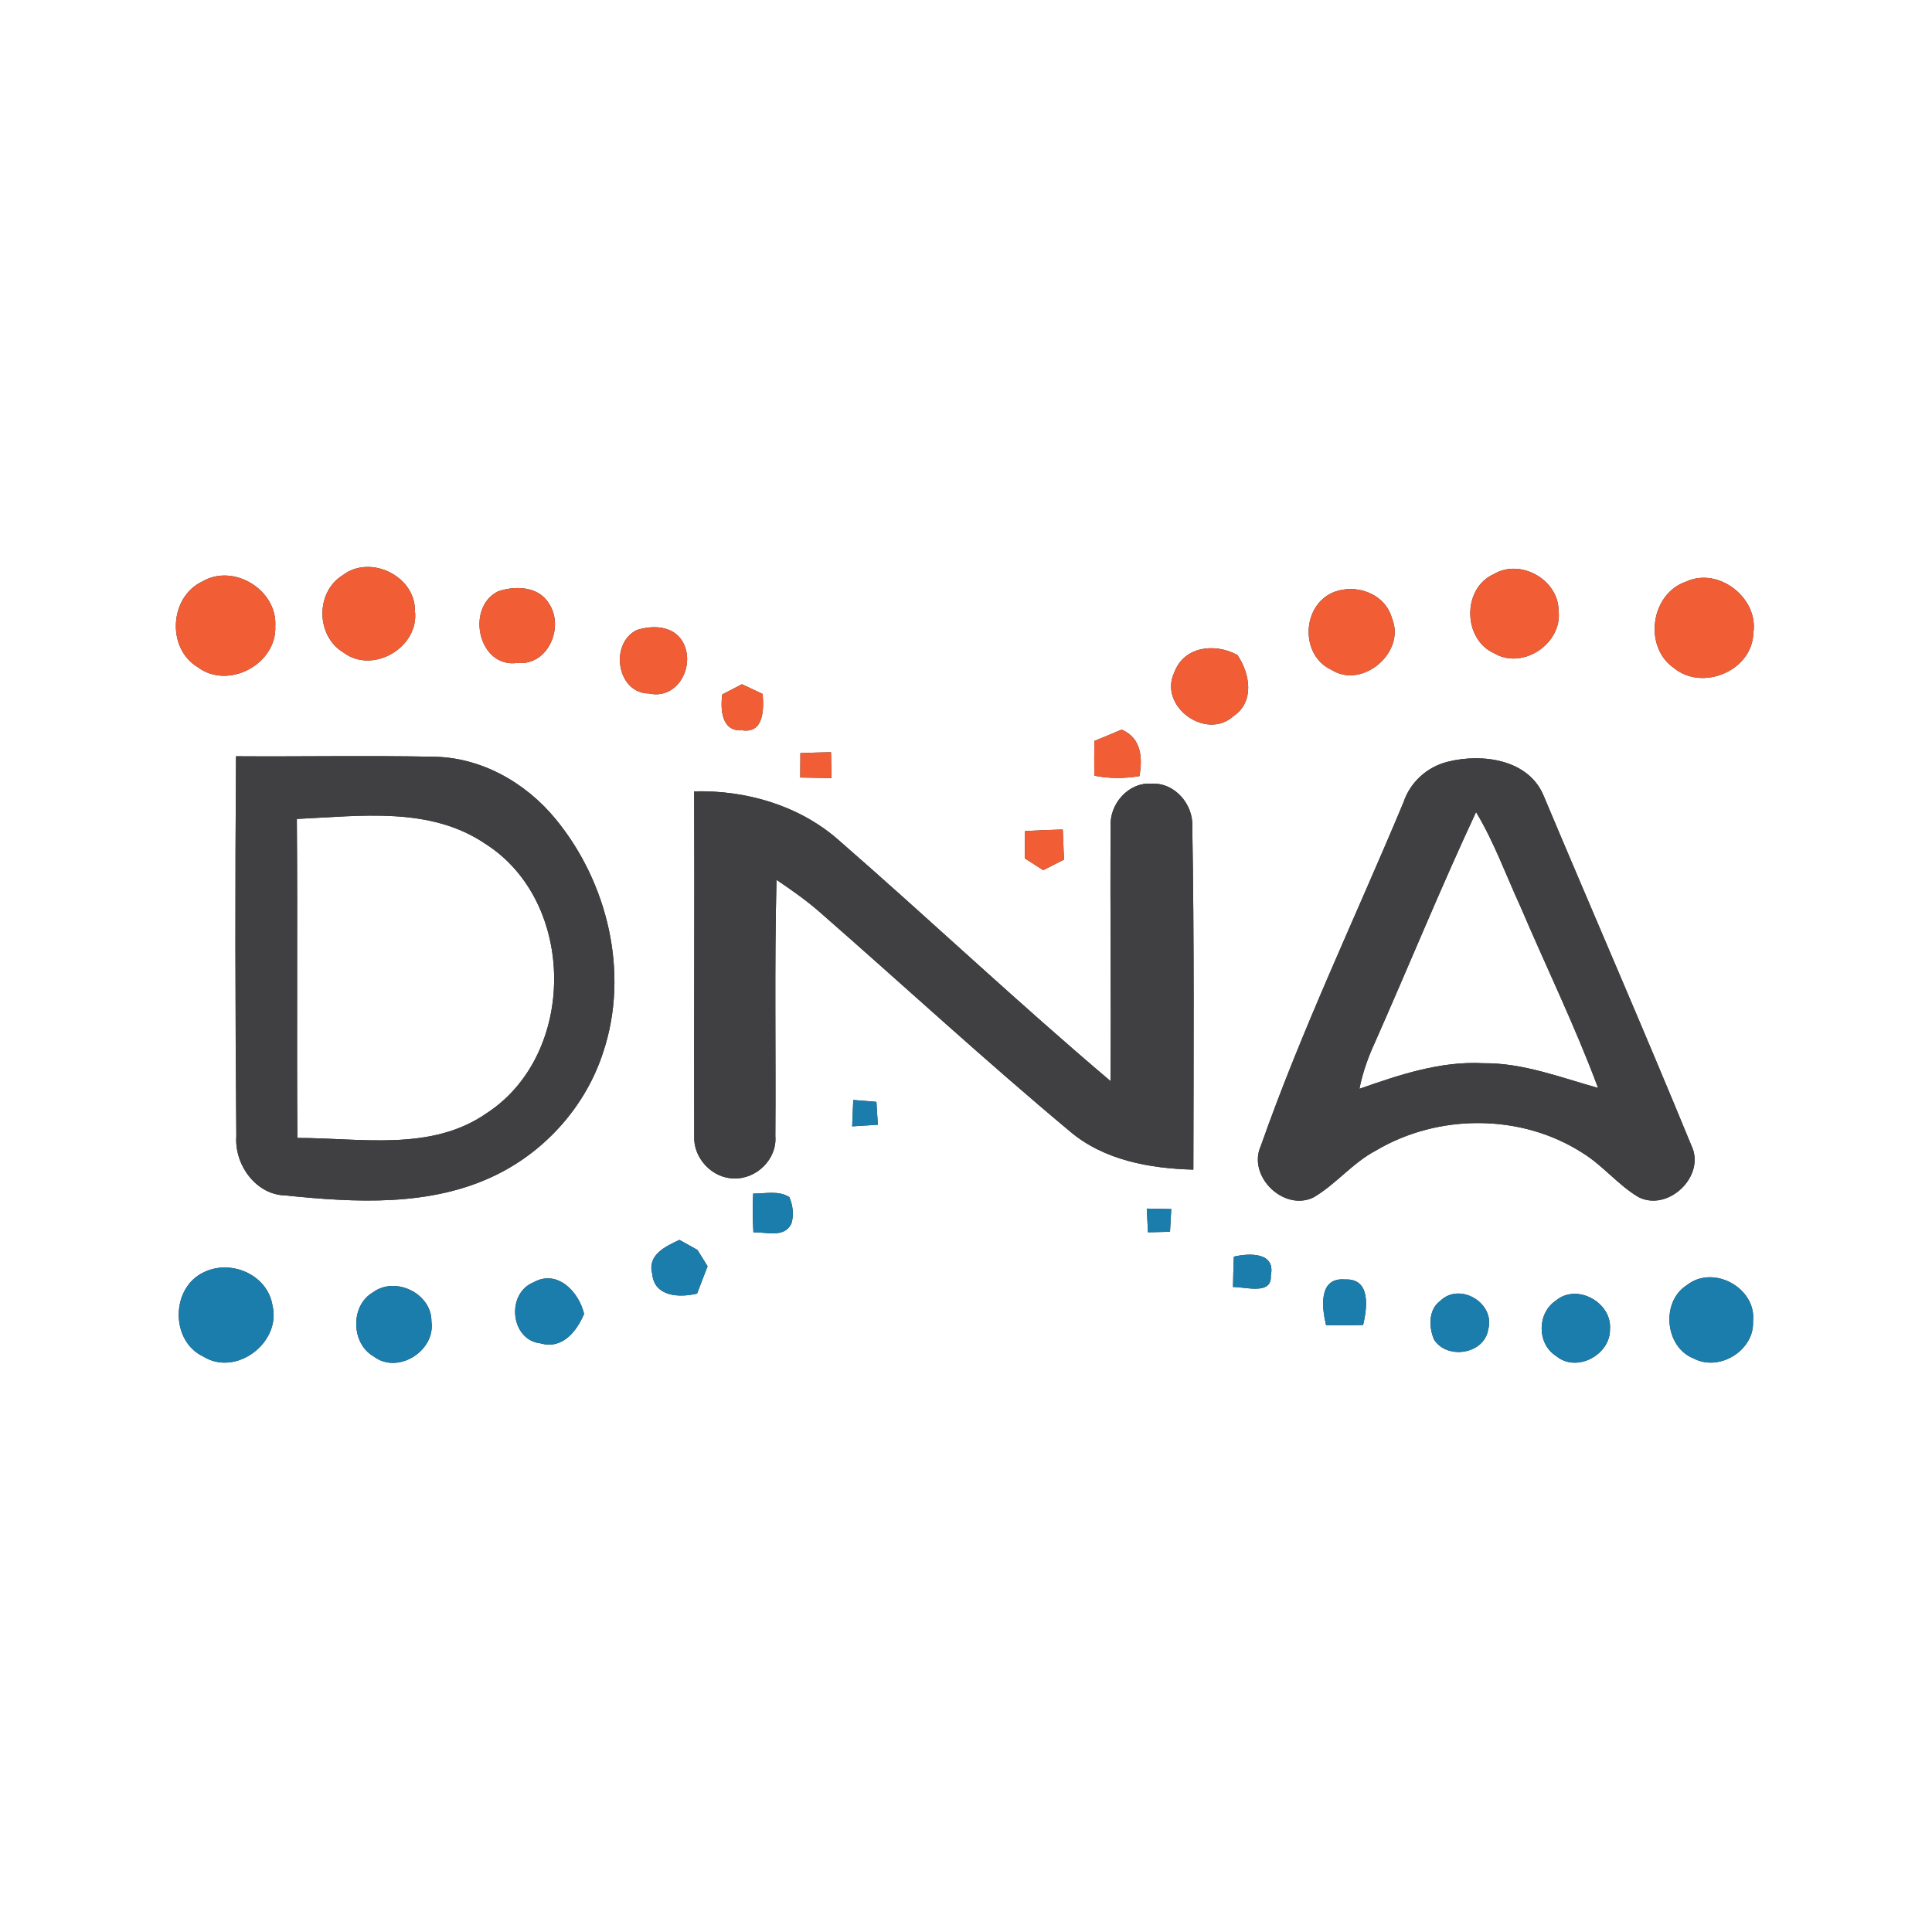 <?xml version="1.0" encoding="UTF-8" ?>
<!DOCTYPE svg PUBLIC "-//W3C//DTD SVG 1.1//EN" "http://www.w3.org/Graphics/SVG/1.1/DTD/svg11.dtd">
<svg width="250pt" height="250pt" viewBox="0 0 250 250" version="1.1" xmlns="http://www.w3.org/2000/svg">
<rect x="0" y="0" width="250" height="250" fill="#333333" stroke="none"/>
<g id="#ffffffff">
<path fill="#ffffff" opacity="1.00" d=" M 0.00 0.00 L 250.00 0.00 L 250.00 250.00 L 0.00 250.00 L 0.00 0.00 M 44.35 74.43 C 40.78 76.63 40.88 82.32 44.46 84.45 C 48.28 87.30 54.30 83.73 53.69 79.02 C 53.73 74.51 47.88 71.71 44.35 74.43 M 193.30 74.29 C 189.19 76.11 189.27 82.72 193.34 84.53 C 197.03 86.74 202.19 83.27 201.68 79.04 C 201.69 75.02 196.75 72.23 193.30 74.29 M 26.19 75.24 C 21.93 77.23 21.53 83.87 25.57 86.32 C 29.52 89.31 35.85 85.94 35.62 81.02 C 35.91 76.36 30.24 72.86 26.19 75.24 M 218.19 75.26 C 213.60 76.79 212.63 83.68 216.59 86.43 C 220.28 89.49 226.74 86.81 226.88 81.93 C 227.61 77.40 222.37 73.31 218.19 75.26 M 64.41 76.54 C 60.22 78.67 61.91 86.50 66.97 85.78 C 70.96 86.17 73.10 81.03 70.98 78.02 C 69.62 75.83 66.59 75.77 64.41 76.54 M 172.50 76.66 C 168.42 78.39 168.23 84.81 172.28 86.67 C 176.30 89.24 181.96 84.38 180.12 80.01 C 179.24 76.79 175.43 75.45 172.50 76.66 M 82.36 81.54 C 78.84 83.33 79.83 89.73 84.00 89.74 C 87.84 90.60 90.14 85.85 88.23 82.87 C 86.97 80.92 84.33 80.89 82.36 81.54 M 151.96 86.99 C 149.86 91.39 156.06 95.89 159.62 92.66 C 162.38 90.81 161.75 87.13 160.12 84.76 C 157.26 83.18 153.23 83.60 151.96 86.99 M 93.46 89.86 C 93.21 91.79 93.35 94.69 96.03 94.50 C 98.88 94.93 98.84 91.74 98.69 89.80 C 98.02 89.48 96.68 88.85 96.01 88.54 C 95.38 88.87 94.10 89.53 93.46 89.86 M 141.61 95.88 C 141.59 97.38 141.59 98.87 141.60 100.37 C 143.53 100.76 145.50 100.75 147.44 100.43 C 147.87 98.04 147.69 95.50 145.14 94.41 C 143.97 94.91 142.79 95.40 141.61 95.88 M 103.57 97.45 C 103.56 98.50 103.56 99.55 103.55 100.61 C 104.89 100.64 106.24 100.66 107.59 100.68 C 107.57 99.56 107.55 98.45 107.53 97.34 C 106.21 97.36 104.89 97.40 103.57 97.45 M 30.54 97.86 C 30.42 114.24 30.44 130.64 30.58 147.02 C 30.31 150.68 33.09 154.61 36.93 154.69 C 45.99 155.62 55.71 156.17 64.13 152.07 C 70.65 148.91 75.84 143.05 78.06 136.13 C 81.46 125.92 78.66 114.22 71.91 106.00 C 68.04 101.27 62.25 97.98 56.05 97.92 C 47.55 97.75 39.04 97.92 30.54 97.86 M 187.33 98.57 C 184.67 99.23 182.48 101.21 181.61 103.82 C 175.43 118.63 168.48 133.13 163.15 148.28 C 161.38 152.18 166.10 156.80 169.96 154.95 C 172.87 153.25 175.01 150.48 178.01 148.90 C 186.09 144.09 196.84 144.08 204.78 149.19 C 207.41 150.81 209.36 153.32 212.01 154.90 C 215.87 156.87 220.78 152.15 218.86 148.22 C 212.65 133.10 206.12 118.12 199.78 103.05 C 197.86 98.24 191.78 97.45 187.33 98.57 M 143.72 106.97 C 143.63 117.94 143.80 128.91 143.70 139.89 C 131.70 129.74 120.27 118.94 108.42 108.62 C 103.33 104.19 96.49 102.23 89.82 102.40 C 89.89 117.28 89.78 132.16 89.83 147.04 C 89.71 149.86 92.16 152.49 95.00 152.49 C 97.91 152.58 100.57 149.97 100.33 147.02 C 100.41 135.97 100.20 124.91 100.48 113.85 C 102.38 115.14 104.27 116.45 106.00 117.96 C 116.83 127.43 127.42 137.20 138.47 146.42 C 142.88 150.15 148.81 151.20 154.42 151.35 C 154.45 136.55 154.54 121.75 154.28 106.96 C 154.43 104.08 152.00 101.24 149.03 101.41 C 146.03 101.17 143.52 104.06 143.72 106.97 M 132.64 107.54 C 132.62 108.71 132.61 109.89 132.61 111.07 C 133.21 111.45 134.39 112.22 134.99 112.60 C 135.66 112.26 137.01 111.57 137.68 111.23 C 137.63 109.93 137.58 108.64 137.52 107.34 C 135.89 107.38 134.26 107.45 132.64 107.54 M 110.41 142.34 C 110.37 143.48 110.32 144.61 110.27 145.75 C 111.38 145.68 112.48 145.61 113.59 145.54 C 113.53 144.55 113.47 143.56 113.41 142.58 C 112.41 142.49 111.41 142.41 110.41 142.34 M 97.46 154.45 C 97.38 156.12 97.39 157.79 97.49 159.47 C 99.17 159.39 101.48 160.26 102.41 158.32 C 102.75 157.19 102.59 155.98 102.15 154.91 C 100.74 154.01 99.02 154.47 97.46 154.45 M 148.39 156.39 C 148.44 157.41 148.49 158.43 148.55 159.46 C 149.50 159.43 150.45 159.41 151.40 159.39 C 151.45 158.41 151.51 157.43 151.56 156.45 C 150.50 156.43 149.44 156.41 148.39 156.39 M 84.40 164.84 C 84.66 167.82 87.94 167.94 90.20 167.39 C 90.65 166.21 91.10 165.03 91.56 163.85 C 91.23 163.32 90.58 162.27 90.25 161.74 C 89.67 161.42 88.50 160.76 87.92 160.44 C 86.12 161.28 83.73 162.38 84.40 164.84 M 159.66 162.61 C 159.61 163.92 159.57 165.23 159.55 166.54 C 161.12 166.50 164.62 167.64 164.44 165.07 C 165.11 162.00 161.64 162.14 159.66 162.61 M 26.44 164.60 C 22.10 166.55 21.99 173.51 26.31 175.54 C 30.58 178.18 36.42 173.71 35.26 168.92 C 34.62 164.96 29.94 162.93 26.44 164.60 M 69.95 173.83 C 72.77 174.64 74.61 172.30 75.58 170.02 C 74.92 167.18 72.14 164.20 69.04 165.93 C 65.46 167.37 66.03 173.41 69.95 173.83 M 171.59 171.47 C 173.19 171.51 174.79 171.50 176.39 171.45 C 176.91 169.23 177.43 165.41 174.03 165.56 C 170.57 165.27 171.05 169.24 171.59 171.47 M 218.29 166.29 C 214.89 168.41 215.41 174.35 219.19 175.80 C 222.47 177.53 227.03 174.74 226.84 170.99 C 227.32 166.66 221.69 163.59 218.29 166.29 M 48.26 167.23 C 45.31 168.93 45.41 173.85 48.35 175.52 C 51.47 177.91 56.39 174.80 55.83 170.99 C 55.86 167.36 51.14 165.09 48.26 167.23 M 186.34 168.36 C 184.83 169.45 184.88 171.76 185.56 173.33 C 187.19 175.96 192.04 175.28 192.57 172.05 C 193.53 168.62 188.87 165.83 186.34 168.36 M 201.34 168.29 C 198.88 169.91 198.85 173.90 201.38 175.48 C 204.00 177.67 208.40 175.32 208.33 171.99 C 208.60 168.55 204.06 166.01 201.34 168.29 Z" />
<path fill="#ffffff" opacity="1.00" d=" M 38.41 105.97 C 46.60 105.61 55.64 104.30 62.85 109.22 C 74.60 116.73 74.67 136.40 63.00 144.03 C 55.80 149.06 46.67 147.24 38.48 147.25 C 38.38 133.49 38.52 119.73 38.41 105.97 Z" />
<path fill="#ffffff" opacity="1.00" d=" M 191.00 105.08 C 193.33 108.95 194.86 113.21 196.74 117.30 C 200.08 125.13 203.82 132.80 206.79 140.78 C 201.92 139.42 197.09 137.53 191.95 137.58 C 186.39 137.28 181.08 139.08 175.91 140.89 C 176.32 138.80 177.04 136.79 177.93 134.86 C 182.32 124.95 186.42 114.90 191.00 105.08 Z" />
</g>
<g id="#f15d34ff">
<path fill="#f15d34" opacity="1.00" d=" M 44.35 74.43 C 47.88 71.71 53.73 74.51 53.69 79.02 C 54.30 83.73 48.28 87.30 44.46 84.45 C 40.88 82.32 40.78 76.63 44.35 74.43 Z" />
<path fill="#f15d34" opacity="1.00" d=" M 193.30 74.29 C 196.75 72.23 201.69 75.02 201.68 79.04 C 202.19 83.27 197.03 86.74 193.34 84.53 C 189.27 82.72 189.19 76.11 193.30 74.29 Z" />
<path fill="#f15d34" opacity="1.00" d=" M 26.19 75.24 C 30.24 72.86 35.91 76.36 35.62 81.02 C 35.85 85.94 29.52 89.31 25.57 86.32 C 21.53 83.87 21.93 77.23 26.19 75.24 Z" />
<path fill="#f15d34" opacity="1.00" d=" M 218.19 75.26 C 222.37 73.31 227.61 77.40 226.88 81.93 C 226.74 86.81 220.28 89.49 216.59 86.43 C 212.63 83.68 213.60 76.79 218.19 75.26 Z" />
<path fill="#f15d34" opacity="1.00" d=" M 64.41 76.54 C 66.59 75.77 69.62 75.83 70.98 78.02 C 73.10 81.03 70.96 86.17 66.97 85.78 C 61.91 86.50 60.22 78.67 64.41 76.54 Z" />
<path fill="#f15d34" opacity="1.00" d=" M 172.50 76.66 C 175.43 75.45 179.24 76.79 180.12 80.01 C 181.96 84.38 176.30 89.24 172.28 86.67 C 168.23 84.81 168.42 78.39 172.50 76.66 Z" />
<path fill="#f15d34" opacity="1.00" d=" M 82.36 81.54 C 84.33 80.89 86.97 80.92 88.23 82.87 C 90.14 85.85 87.84 90.60 84.00 89.74 C 79.83 89.73 78.84 83.33 82.36 81.54 Z" />
<path fill="#f15d34" opacity="1.00" d=" M 151.96 86.99 C 153.23 83.60 157.26 83.18 160.12 84.76 C 161.75 87.13 162.38 90.81 159.62 92.66 C 156.06 95.89 149.86 91.39 151.96 86.99 Z" />
<path fill="#f15d34" opacity="1.00" d=" M 93.46 89.86 C 94.10 89.53 95.38 88.87 96.01 88.54 C 96.68 88.85 98.02 89.48 98.69 89.80 C 98.84 91.74 98.88 94.93 96.03 94.50 C 93.35 94.69 93.21 91.79 93.46 89.86 Z" />
<path fill="#f15d34" opacity="1.00" d=" M 141.61 95.88 C 142.79 95.40 143.97 94.91 145.14 94.41 C 147.69 95.50 147.87 98.04 147.44 100.43 C 145.50 100.75 143.53 100.76 141.60 100.37 C 141.59 98.87 141.59 97.38 141.61 95.88 Z" />
<path fill="#f15d34" opacity="1.00" d=" M 103.57 97.45 C 104.89 97.40 106.21 97.36 107.53 97.34 C 107.55 98.45 107.57 99.56 107.59 100.68 C 106.24 100.66 104.89 100.64 103.55 100.61 C 103.56 99.55 103.56 98.50 103.57 97.45 Z" />
<path fill="#f15d34" opacity="1.00" d=" M 132.64 107.54 C 134.26 107.45 135.89 107.38 137.52 107.34 C 137.58 108.64 137.63 109.93 137.68 111.23 C 137.01 111.57 135.66 112.26 134.99 112.60 C 134.39 112.22 133.21 111.45 132.61 111.07 C 132.61 109.89 132.62 108.71 132.64 107.54 Z" />
</g>
<g id="#403f41ff">
<path fill="#403f41" opacity="1.00" d=" M 30.54 97.86 C 39.04 97.92 47.55 97.75 56.05 97.92 C 62.25 97.98 68.04 101.27 71.91 106.00 C 78.66 114.22 81.46 125.92 78.06 136.13 C 75.84 143.05 70.65 148.91 64.13 152.07 C 55.71 156.17 45.99 155.62 36.93 154.69 C 33.09 154.61 30.31 150.68 30.58 147.02 C 30.44 130.64 30.42 114.24 30.54 97.86 M 38.41 105.97 C 38.52 119.73 38.38 133.49 38.48 147.25 C 46.67 147.24 55.80 149.06 63.00 144.03 C 74.67 136.40 74.60 116.73 62.85 109.22 C 55.64 104.30 46.60 105.61 38.41 105.97 Z" />
<path fill="#403f41" opacity="1.00" d=" M 187.33 98.57 C 191.78 97.45 197.86 98.24 199.78 103.05 C 206.12 118.12 212.65 133.10 218.86 148.22 C 220.78 152.15 215.87 156.87 212.01 154.90 C 209.36 153.32 207.41 150.81 204.78 149.19 C 196.84 144.08 186.09 144.09 178.01 148.90 C 175.01 150.48 172.87 153.25 169.96 154.95 C 166.10 156.80 161.38 152.18 163.15 148.28 C 168.48 133.13 175.43 118.63 181.61 103.82 C 182.48 101.21 184.67 99.23 187.33 98.57 M 191.00 105.08 C 186.42 114.90 182.32 124.95 177.93 134.86 C 177.04 136.79 176.32 138.80 175.91 140.89 C 181.08 139.08 186.39 137.28 191.95 137.58 C 197.09 137.53 201.92 139.42 206.79 140.78 C 203.82 132.80 200.08 125.13 196.74 117.30 C 194.86 113.21 193.33 108.95 191.00 105.08 Z" />
<path fill="#403f41" opacity="1.00" d=" M 143.72 106.97 C 143.52 104.06 146.03 101.17 149.03 101.41 C 152.00 101.24 154.43 104.08 154.28 106.96 C 154.54 121.75 154.45 136.55 154.42 151.35 C 148.81 151.20 142.88 150.15 138.47 146.42 C 127.42 137.20 116.83 127.43 106.00 117.96 C 104.27 116.45 102.38 115.14 100.48 113.85 C 100.20 124.91 100.41 135.97 100.33 147.02 C 100.57 149.97 97.91 152.58 95.00 152.49 C 92.16 152.49 89.71 149.86 89.83 147.04 C 89.78 132.16 89.89 117.28 89.82 102.40 C 96.49 102.23 103.33 104.19 108.42 108.62 C 120.27 118.94 131.70 129.74 143.70 139.89 C 143.80 128.91 143.63 117.94 143.72 106.97 Z" />
</g>
<g id="#1a7dabff">
<path fill="#1a7dab" opacity="1.00" d=" M 110.41 142.34 C 111.41 142.41 112.41 142.49 113.41 142.58 C 113.47 143.56 113.53 144.55 113.59 145.54 C 112.48 145.61 111.38 145.68 110.27 145.75 C 110.32 144.61 110.37 143.48 110.41 142.34 Z" />
<path fill="#1a7dab" opacity="1.00" d=" M 97.46 154.45 C 99.02 154.47 100.74 154.01 102.15 154.91 C 102.59 155.98 102.75 157.19 102.41 158.32 C 101.48 160.26 99.17 159.39 97.49 159.47 C 97.39 157.79 97.38 156.12 97.46 154.45 Z" />
<path fill="#1a7dab" opacity="1.00" d=" M 148.39 156.39 C 149.44 156.41 150.50 156.43 151.56 156.45 C 151.51 157.43 151.45 158.41 151.40 159.39 C 150.45 159.41 149.50 159.43 148.55 159.46 C 148.49 158.43 148.44 157.41 148.39 156.39 Z" />
<path fill="#1a7dab" opacity="1.00" d=" M 84.40 164.84 C 83.73 162.38 86.12 161.28 87.92 160.44 C 88.50 160.76 89.67 161.42 90.25 161.74 C 90.58 162.27 91.23 163.32 91.56 163.85 C 91.10 165.03 90.65 166.21 90.20 167.39 C 87.94 167.94 84.66 167.82 84.40 164.84 Z" />
<path fill="#1a7dab" opacity="1.00" d=" M 159.66 162.61 C 161.64 162.14 165.11 162.00 164.44 165.07 C 164.62 167.64 161.12 166.50 159.55 166.54 C 159.57 165.23 159.61 163.92 159.66 162.61 Z" />
<path fill="#1a7dab" opacity="1.00" d=" M 26.44 164.60 C 29.94 162.93 34.62 164.96 35.26 168.92 C 36.42 173.71 30.58 178.18 26.31 175.54 C 21.99 173.51 22.10 166.55 26.44 164.60 Z" />
<path fill="#1a7dab" opacity="1.00" d=" M 69.95 173.83 C 66.03 173.41 65.46 167.37 69.04 165.93 C 72.14 164.20 74.92 167.18 75.58 170.02 C 74.61 172.30 72.77 174.64 69.95 173.83 Z" />
<path fill="#1a7dab" opacity="1.00" d=" M 171.59 171.47 C 171.05 169.24 170.57 165.27 174.03 165.56 C 177.43 165.41 176.91 169.23 176.39 171.45 C 174.79 171.50 173.19 171.51 171.59 171.47 Z" />
<path fill="#1a7dab" opacity="1.00" d=" M 218.29 166.29 C 221.69 163.59 227.32 166.66 226.84 170.99 C 227.03 174.74 222.47 177.53 219.19 175.80 C 215.41 174.35 214.89 168.41 218.29 166.29 Z" />
<path fill="#1a7dab" opacity="1.00" d=" M 48.26 167.23 C 51.14 165.09 55.86 167.36 55.83 170.99 C 56.39 174.80 51.47 177.91 48.35 175.52 C 45.41 173.85 45.31 168.93 48.26 167.23 Z" />
<path fill="#1a7dab" opacity="1.00" d=" M 186.34 168.36 C 188.87 165.83 193.53 168.62 192.57 172.05 C 192.04 175.28 187.19 175.96 185.56 173.33 C 184.88 171.76 184.83 169.45 186.34 168.36 Z" />
<path fill="#1a7dab" opacity="1.00" d=" M 201.34 168.29 C 204.06 166.01 208.60 168.55 208.33 171.99 C 208.40 175.32 204.00 177.67 201.38 175.48 C 198.85 173.90 198.88 169.91 201.34 168.29 Z" />
</g>
</svg>
